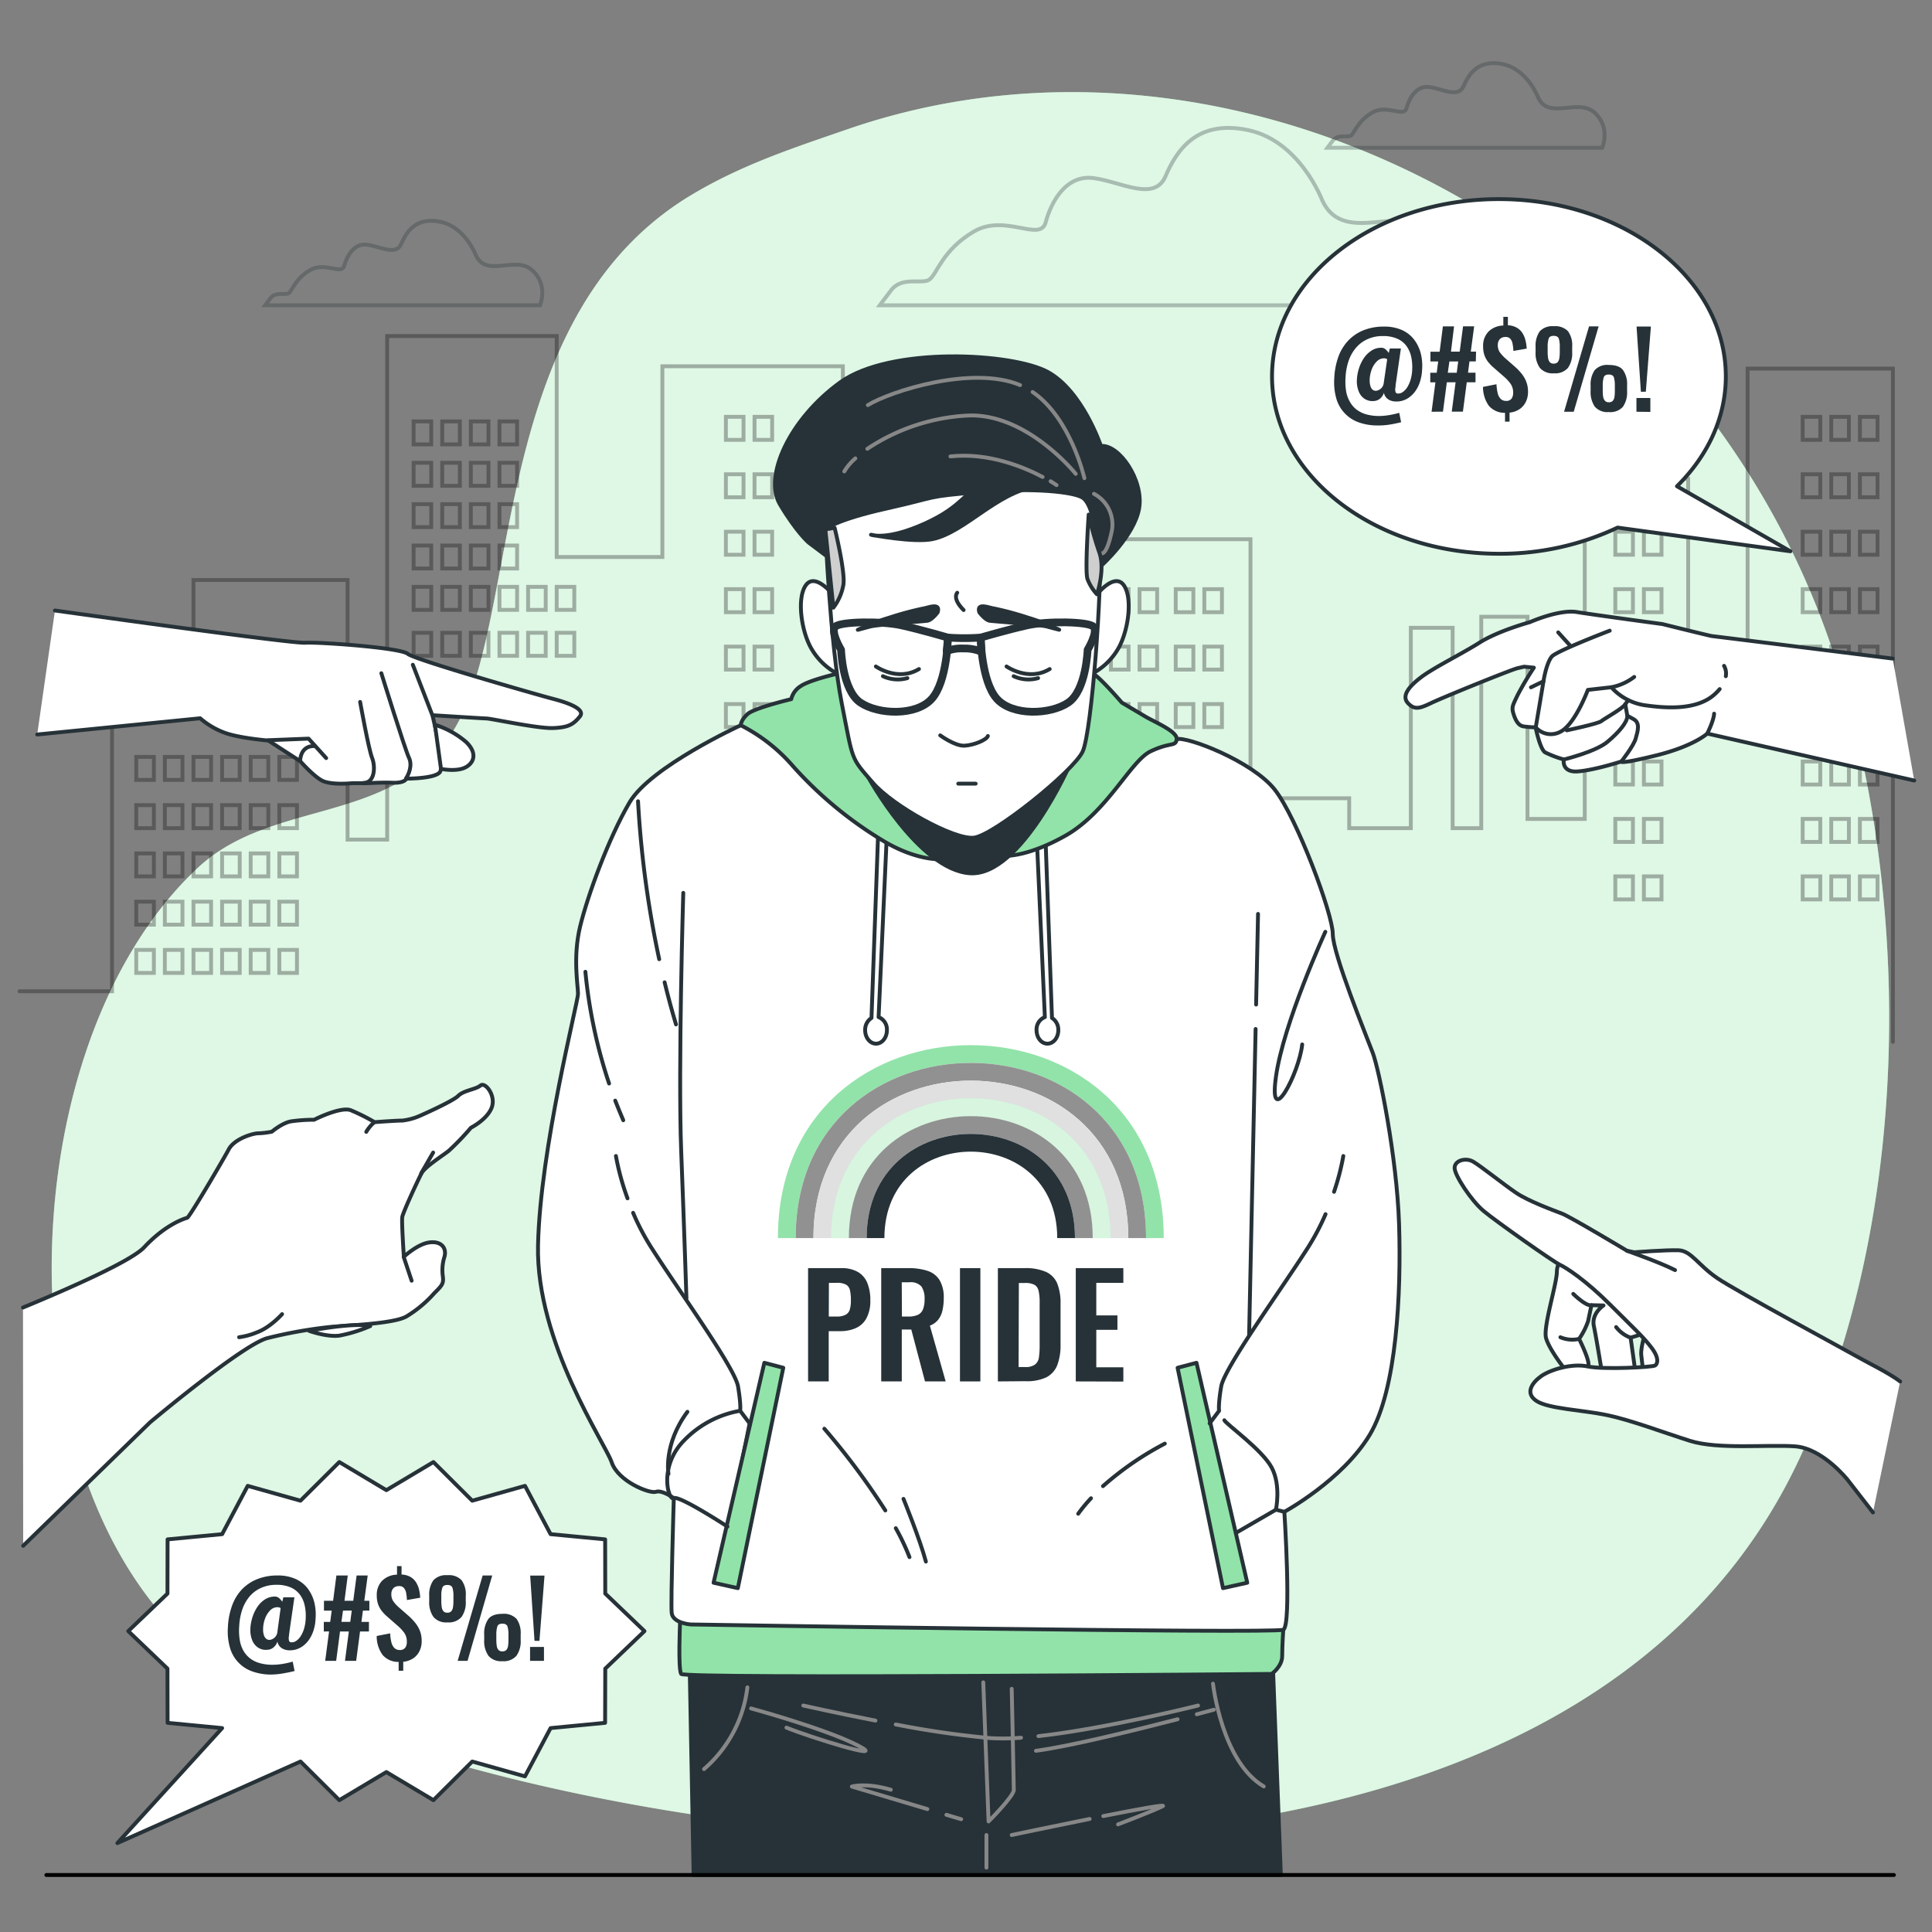 <svg xmlns="http://www.w3.org/2000/svg" viewBox="0 0 500 500"><rect x="0" y="0" width="500" height="500" fill="#808080" stroke="none"/><g id="background-simple"><path d="M465.74,377.39c27.81-59.69,29.68-139.22,10.48-203A212.44,212.44,0,0,0,380.43,52.7c-49.3-28.93-108.06-37.54-161-19.28-13.92,4.8-27.47,9.2-40.59,17.09-53.78,32.34-43.4,112-62.27,139.76-15.88,23.32-46.24,16.45-65.38,34.32C-.4,272.82-.53,394.73,59.06,432.83,122.28,473.26,396.86,525.24,465.74,377.39Z" style="fill:#92E3A9"></path><path d="M465.74,377.39c27.81-59.69,29.68-139.22,10.48-203A212.44,212.44,0,0,0,380.43,52.7c-49.3-28.93-108.06-37.54-161-19.28-13.92,4.8-27.47,9.2-40.59,17.09-53.78,32.34-43.4,112-62.27,139.76-15.88,23.32-46.24,16.45-65.38,34.32C-.4,272.82-.53,394.73,59.06,432.83,122.28,473.26,396.86,525.24,465.74,377.39Z" style="fill:#fff;opacity:0.7"></path></g><g id="Clouds"><path d="M342.18,51.82s-5.73-15.27-19.09-18.13-18.6,5.25-21.46,11.93-11.45,1.43-18.61.47-11,6.2-12.4,11.45-10.5-2.38-18.61,2.39-9.54,11-11.45,12.4-7.15-1-10,2.86L227.68,79H377s4.77-11-4.29-19.08S347.9,64.22,342.18,51.82Z" style="fill:none;stroke:#263238;stroke-linecap:round;stroke-miterlimit:10;opacity:0.3"></path><path d="M123.16,66.06s-2.73-7.27-9.09-8.64-8.86,2.5-10.22,5.68-5.46.69-8.86.23-5.23,3-5.91,5.46-5-1.14-8.86,1.13-4.55,5.23-5.46,5.91-3.4-.46-4.77,1.36L68.63,79h71.12s2.27-5.23-2.05-9.09S125.89,72,123.16,66.06Z" style="fill:none;stroke:#263238;stroke-linecap:round;stroke-miterlimit:10;opacity:0.3"></path><path d="M398.09,25.26S395.36,18,389,16.62s-8.86,2.5-10.23,5.68-5.45.68-8.86.23S364.69,25.48,364,28s-5-1.13-8.87,1.14-4.54,5.23-5.45,5.91-3.41-.46-4.77,1.36l-1.36,1.82h71.11s2.28-5.23-2-9.09S400.81,31.16,398.09,25.26Z" style="fill:none;stroke:#263238;stroke-linecap:round;stroke-miterlimit:10;opacity:0.3"></path></g><g id="City"><g style="opacity:0.3"><polyline points="5.06 256.54 28.99 256.54 28.99 183.99 50.07 183.99 50.07 150.1 89.95 150.1 89.95 217.29 100.2 217.29 100.2 86.97 144.07 86.97 144.07 144.15 171.42 144.15 171.42 94.79 218.13 94.79 218.13 206 281.94 206 281.94 139.55 323.62 139.55 323.62 206.59 349.17 206.59 349.17 214.32 365.12 214.32 365.12 162.47 375.94 162.47 375.94 214.32 383.35 214.32 383.35 159.61 395.31 159.61 395.31 211.94 410.13 211.94 410.13 123.93 436.9 123.93 436.9 181.61 452.28 181.61 452.28 95.39 489.88 95.39 489.88 269.63" style="fill:none;stroke:#000;stroke-linecap:round;stroke-miterlimit:10"></polyline><rect x="35.26" y="195.89" width="4.56" height="5.95" style="fill:none;stroke:#000;stroke-linecap:round;stroke-miterlimit:10"></rect><rect x="42.66" y="195.89" width="4.56" height="5.95" style="fill:none;stroke:#000;stroke-linecap:round;stroke-miterlimit:10"></rect><rect x="50.07" y="195.89" width="4.56" height="5.95" style="fill:none;stroke:#000;stroke-linecap:round;stroke-miterlimit:10"></rect><rect x="57.48" y="195.89" width="4.56" height="5.95" style="fill:none;stroke:#000;stroke-linecap:round;stroke-miterlimit:10"></rect><rect x="64.88" y="195.89" width="4.56" height="5.95" style="fill:none;stroke:#000;stroke-linecap:round;stroke-miterlimit:10"></rect><rect x="72.29" y="195.89" width="4.56" height="5.95" style="fill:none;stroke:#000;stroke-linecap:round;stroke-miterlimit:10"></rect><rect x="107.04" y="151.88" width="4.56" height="5.95" style="fill:none;stroke:#000;stroke-linecap:round;stroke-miterlimit:10"></rect><rect x="114.45" y="151.88" width="4.56" height="5.95" style="fill:none;stroke:#000;stroke-linecap:round;stroke-miterlimit:10"></rect><rect x="121.85" y="151.88" width="4.56" height="5.95" style="fill:none;stroke:#000;stroke-linecap:round;stroke-miterlimit:10"></rect><rect x="129.26" y="151.88" width="4.56" height="5.95" style="fill:none;stroke:#000;stroke-linecap:round;stroke-miterlimit:10"></rect><rect x="107.04" y="141.18" width="4.56" height="5.95" style="fill:none;stroke:#000;stroke-linecap:round;stroke-miterlimit:10"></rect><rect x="114.45" y="141.18" width="4.56" height="5.95" style="fill:none;stroke:#000;stroke-linecap:round;stroke-miterlimit:10"></rect><rect x="121.85" y="141.18" width="4.56" height="5.95" style="fill:none;stroke:#000;stroke-linecap:round;stroke-miterlimit:10"></rect><rect x="129.26" y="141.18" width="4.56" height="5.95" style="fill:none;stroke:#000;stroke-linecap:round;stroke-miterlimit:10"></rect><rect x="107.04" y="130.47" width="4.56" height="5.95" style="fill:none;stroke:#000;stroke-linecap:round;stroke-miterlimit:10"></rect><rect x="114.45" y="130.47" width="4.56" height="5.95" style="fill:none;stroke:#000;stroke-linecap:round;stroke-miterlimit:10"></rect><rect x="121.85" y="130.47" width="4.56" height="5.95" style="fill:none;stroke:#000;stroke-linecap:round;stroke-miterlimit:10"></rect><rect x="129.26" y="130.47" width="4.56" height="5.95" style="fill:none;stroke:#000;stroke-linecap:round;stroke-miterlimit:10"></rect><rect x="107.04" y="119.77" width="4.56" height="5.95" style="fill:none;stroke:#000;stroke-linecap:round;stroke-miterlimit:10"></rect><rect x="114.45" y="119.77" width="4.56" height="5.95" style="fill:none;stroke:#000;stroke-linecap:round;stroke-miterlimit:10"></rect><rect x="121.85" y="119.77" width="4.56" height="5.95" style="fill:none;stroke:#000;stroke-linecap:round;stroke-miterlimit:10"></rect><rect x="129.26" y="119.77" width="4.56" height="5.95" style="fill:none;stroke:#000;stroke-linecap:round;stroke-miterlimit:10"></rect><rect x="107.04" y="109.06" width="4.56" height="5.95" style="fill:none;stroke:#000;stroke-linecap:round;stroke-miterlimit:10"></rect><rect x="114.45" y="109.06" width="4.56" height="5.95" style="fill:none;stroke:#000;stroke-linecap:round;stroke-miterlimit:10"></rect><rect x="121.85" y="109.06" width="4.56" height="5.95" style="fill:none;stroke:#000;stroke-linecap:round;stroke-miterlimit:10"></rect><rect x="129.26" y="109.06" width="4.56" height="5.95" style="fill:none;stroke:#000;stroke-linecap:round;stroke-miterlimit:10"></rect><rect x="136.67" y="151.88" width="4.56" height="5.95" style="fill:none;stroke:#000;stroke-linecap:round;stroke-miterlimit:10"></rect><rect x="144.07" y="151.88" width="4.56" height="5.95" style="fill:none;stroke:#000;stroke-linecap:round;stroke-miterlimit:10"></rect><rect x="107.04" y="163.77" width="4.56" height="5.95" style="fill:none;stroke:#000;stroke-linecap:round;stroke-miterlimit:10"></rect><rect x="114.45" y="163.77" width="4.56" height="5.95" style="fill:none;stroke:#000;stroke-linecap:round;stroke-miterlimit:10"></rect><rect x="121.85" y="163.77" width="4.56" height="5.95" style="fill:none;stroke:#000;stroke-linecap:round;stroke-miterlimit:10"></rect><rect x="129.26" y="163.77" width="4.56" height="5.95" style="fill:none;stroke:#000;stroke-linecap:round;stroke-miterlimit:10"></rect><rect x="136.67" y="163.77" width="4.56" height="5.95" style="fill:none;stroke:#000;stroke-linecap:round;stroke-miterlimit:10"></rect><rect x="144.07" y="163.77" width="4.56" height="5.95" style="fill:none;stroke:#000;stroke-linecap:round;stroke-miterlimit:10"></rect><rect x="35.26" y="208.37" width="4.56" height="5.95" style="fill:none;stroke:#000;stroke-linecap:round;stroke-miterlimit:10"></rect><rect x="42.66" y="208.37" width="4.56" height="5.95" style="fill:none;stroke:#000;stroke-linecap:round;stroke-miterlimit:10"></rect><rect x="50.07" y="208.37" width="4.56" height="5.95" style="fill:none;stroke:#000;stroke-linecap:round;stroke-miterlimit:10"></rect><rect x="57.48" y="208.37" width="4.56" height="5.95" style="fill:none;stroke:#000;stroke-linecap:round;stroke-miterlimit:10"></rect><rect x="64.88" y="208.37" width="4.56" height="5.95" style="fill:none;stroke:#000;stroke-linecap:round;stroke-miterlimit:10"></rect><rect x="72.29" y="208.37" width="4.56" height="5.95" style="fill:none;stroke:#000;stroke-linecap:round;stroke-miterlimit:10"></rect><rect x="35.26" y="220.86" width="4.56" height="5.95" style="fill:none;stroke:#000;stroke-linecap:round;stroke-miterlimit:10"></rect><rect x="42.66" y="220.86" width="4.56" height="5.95" style="fill:none;stroke:#000;stroke-linecap:round;stroke-miterlimit:10"></rect><rect x="50.07" y="220.86" width="4.56" height="5.95" style="fill:none;stroke:#000;stroke-linecap:round;stroke-miterlimit:10"></rect><rect x="57.48" y="220.86" width="4.56" height="5.95" style="fill:none;stroke:#000;stroke-linecap:round;stroke-miterlimit:10"></rect><rect x="64.88" y="220.86" width="4.56" height="5.95" style="fill:none;stroke:#000;stroke-linecap:round;stroke-miterlimit:10"></rect><rect x="72.29" y="220.86" width="4.56" height="5.95" style="fill:none;stroke:#000;stroke-linecap:round;stroke-miterlimit:10"></rect><rect x="35.26" y="233.35" width="4.56" height="5.95" style="fill:none;stroke:#000;stroke-linecap:round;stroke-miterlimit:10"></rect><rect x="42.66" y="233.35" width="4.56" height="5.95" style="fill:none;stroke:#000;stroke-linecap:round;stroke-miterlimit:10"></rect><rect x="50.07" y="233.35" width="4.56" height="5.95" style="fill:none;stroke:#000;stroke-linecap:round;stroke-miterlimit:10"></rect><rect x="57.48" y="233.35" width="4.56" height="5.95" style="fill:none;stroke:#000;stroke-linecap:round;stroke-miterlimit:10"></rect><rect x="64.88" y="233.35" width="4.56" height="5.95" style="fill:none;stroke:#000;stroke-linecap:round;stroke-miterlimit:10"></rect><rect x="72.29" y="233.35" width="4.56" height="5.95" style="fill:none;stroke:#000;stroke-linecap:round;stroke-miterlimit:10"></rect><rect x="35.26" y="245.84" width="4.56" height="5.95" style="fill:none;stroke:#000;stroke-linecap:round;stroke-miterlimit:10"></rect><rect x="42.66" y="245.84" width="4.56" height="5.95" style="fill:none;stroke:#000;stroke-linecap:round;stroke-miterlimit:10"></rect><rect x="50.07" y="245.84" width="4.56" height="5.95" style="fill:none;stroke:#000;stroke-linecap:round;stroke-miterlimit:10"></rect><rect x="57.48" y="245.84" width="4.56" height="5.95" style="fill:none;stroke:#000;stroke-linecap:round;stroke-miterlimit:10"></rect><rect x="64.88" y="245.84" width="4.56" height="5.95" style="fill:none;stroke:#000;stroke-linecap:round;stroke-miterlimit:10"></rect><rect x="72.29" y="245.84" width="4.56" height="5.95" style="fill:none;stroke:#000;stroke-linecap:round;stroke-miterlimit:10"></rect><rect x="466.53" y="107.88" width="4.56" height="5.95" style="fill:none;stroke:#000;stroke-linecap:round;stroke-miterlimit:10"></rect><rect x="473.93" y="107.88" width="4.56" height="5.95" style="fill:none;stroke:#000;stroke-linecap:round;stroke-miterlimit:10"></rect><rect x="481.34" y="107.88" width="4.56" height="5.95" style="fill:none;stroke:#000;stroke-linecap:round;stroke-miterlimit:10"></rect><rect x="466.53" y="122.74" width="4.56" height="5.95" style="fill:none;stroke:#000;stroke-linecap:round;stroke-miterlimit:10"></rect><rect x="473.93" y="122.74" width="4.56" height="5.95" style="fill:none;stroke:#000;stroke-linecap:round;stroke-miterlimit:10"></rect><rect x="481.34" y="122.74" width="4.56" height="5.95" style="fill:none;stroke:#000;stroke-linecap:round;stroke-miterlimit:10"></rect><rect x="466.53" y="137.61" width="4.56" height="5.95" style="fill:none;stroke:#000;stroke-linecap:round;stroke-miterlimit:10"></rect><rect x="473.93" y="137.61" width="4.56" height="5.95" style="fill:none;stroke:#000;stroke-linecap:round;stroke-miterlimit:10"></rect><rect x="481.34" y="137.61" width="4.56" height="5.95" style="fill:none;stroke:#000;stroke-linecap:round;stroke-miterlimit:10"></rect><rect x="466.53" y="152.48" width="4.56" height="5.95" style="fill:none;stroke:#000;stroke-linecap:round;stroke-miterlimit:10"></rect><rect x="473.93" y="152.48" width="4.56" height="5.95" style="fill:none;stroke:#000;stroke-linecap:round;stroke-miterlimit:10"></rect><rect x="481.34" y="152.48" width="4.56" height="5.95" style="fill:none;stroke:#000;stroke-linecap:round;stroke-miterlimit:10"></rect><rect x="466.53" y="167.34" width="4.56" height="5.95" style="fill:none;stroke:#000;stroke-linecap:round;stroke-miterlimit:10"></rect><rect x="473.93" y="167.34" width="4.56" height="5.95" style="fill:none;stroke:#000;stroke-linecap:round;stroke-miterlimit:10"></rect><rect x="481.34" y="167.34" width="4.56" height="5.95" style="fill:none;stroke:#000;stroke-linecap:round;stroke-miterlimit:10"></rect><rect x="466.53" y="182.21" width="4.56" height="5.95" style="fill:none;stroke:#000;stroke-linecap:round;stroke-miterlimit:10"></rect><rect x="473.93" y="182.21" width="4.56" height="5.95" style="fill:none;stroke:#000;stroke-linecap:round;stroke-miterlimit:10"></rect><rect x="481.34" y="182.21" width="4.56" height="5.95" style="fill:none;stroke:#000;stroke-linecap:round;stroke-miterlimit:10"></rect><rect x="466.53" y="197.08" width="4.56" height="5.95" style="fill:none;stroke:#000;stroke-linecap:round;stroke-miterlimit:10"></rect><rect x="473.93" y="197.08" width="4.56" height="5.95" style="fill:none;stroke:#000;stroke-linecap:round;stroke-miterlimit:10"></rect><rect x="481.34" y="197.08" width="4.56" height="5.95" style="fill:none;stroke:#000;stroke-linecap:round;stroke-miterlimit:10"></rect><rect x="466.53" y="211.94" width="4.56" height="5.95" style="fill:none;stroke:#000;stroke-linecap:round;stroke-miterlimit:10"></rect><rect x="473.93" y="211.94" width="4.56" height="5.95" style="fill:none;stroke:#000;stroke-linecap:round;stroke-miterlimit:10"></rect><rect x="481.34" y="211.94" width="4.56" height="5.95" style="fill:none;stroke:#000;stroke-linecap:round;stroke-miterlimit:10"></rect><rect x="466.53" y="226.81" width="4.56" height="5.95" style="fill:none;stroke:#000;stroke-linecap:round;stroke-miterlimit:10"></rect><rect x="473.93" y="226.81" width="4.56" height="5.95" style="fill:none;stroke:#000;stroke-linecap:round;stroke-miterlimit:10"></rect><rect x="418.04" y="137.61" width="4.56" height="5.95" style="fill:none;stroke:#000;stroke-linecap:round;stroke-miterlimit:10"></rect><rect x="425.44" y="137.61" width="4.56" height="5.95" style="fill:none;stroke:#000;stroke-linecap:round;stroke-miterlimit:10"></rect><rect x="418.04" y="152.48" width="4.56" height="5.95" style="fill:none;stroke:#000;stroke-linecap:round;stroke-miterlimit:10"></rect><rect x="425.44" y="152.48" width="4.56" height="5.95" style="fill:none;stroke:#000;stroke-linecap:round;stroke-miterlimit:10"></rect><rect x="418.04" y="167.34" width="4.56" height="5.95" style="fill:none;stroke:#000;stroke-linecap:round;stroke-miterlimit:10"></rect><rect x="425.44" y="167.34" width="4.56" height="5.95" style="fill:none;stroke:#000;stroke-linecap:round;stroke-miterlimit:10"></rect><rect x="418.04" y="182.21" width="4.56" height="5.95" style="fill:none;stroke:#000;stroke-linecap:round;stroke-miterlimit:10"></rect><rect x="425.44" y="182.21" width="4.56" height="5.95" style="fill:none;stroke:#000;stroke-linecap:round;stroke-miterlimit:10"></rect><rect x="418.04" y="197.08" width="4.56" height="5.95" style="fill:none;stroke:#000;stroke-linecap:round;stroke-miterlimit:10"></rect><rect x="425.44" y="197.08" width="4.56" height="5.95" style="fill:none;stroke:#000;stroke-linecap:round;stroke-miterlimit:10"></rect><rect x="418.04" y="211.94" width="4.56" height="5.95" style="fill:none;stroke:#000;stroke-linecap:round;stroke-miterlimit:10"></rect><rect x="425.44" y="211.94" width="4.56" height="5.95" style="fill:none;stroke:#000;stroke-linecap:round;stroke-miterlimit:10"></rect><rect x="418.04" y="226.81" width="4.56" height="5.95" style="fill:none;stroke:#000;stroke-linecap:round;stroke-miterlimit:10"></rect><rect x="425.44" y="226.81" width="4.56" height="5.95" style="fill:none;stroke:#000;stroke-linecap:round;stroke-miterlimit:10"></rect><rect x="287.51" y="152.48" width="4.56" height="5.95" style="fill:none;stroke:#000;stroke-linecap:round;stroke-miterlimit:10"></rect><rect x="294.91" y="152.48" width="4.56" height="5.95" style="fill:none;stroke:#000;stroke-linecap:round;stroke-miterlimit:10"></rect><rect x="287.51" y="167.34" width="4.56" height="5.95" style="fill:none;stroke:#000;stroke-linecap:round;stroke-miterlimit:10"></rect><rect x="294.91" y="167.34" width="4.56" height="5.95" style="fill:none;stroke:#000;stroke-linecap:round;stroke-miterlimit:10"></rect><rect x="287.51" y="182.21" width="4.56" height="5.95" style="fill:none;stroke:#000;stroke-linecap:round;stroke-miterlimit:10"></rect><rect x="294.91" y="182.21" width="4.56" height="5.95" style="fill:none;stroke:#000;stroke-linecap:round;stroke-miterlimit:10"></rect><rect x="287.51" y="197.08" width="4.56" height="5.95" style="fill:none;stroke:#000;stroke-linecap:round;stroke-miterlimit:10"></rect><rect x="294.91" y="197.08" width="4.56" height="5.95" style="fill:none;stroke:#000;stroke-linecap:round;stroke-miterlimit:10"></rect><rect x="287.51" y="211.94" width="4.56" height="5.95" style="fill:none;stroke:#000;stroke-linecap:round;stroke-miterlimit:10"></rect><rect x="294.91" y="211.94" width="4.56" height="5.95" style="fill:none;stroke:#000;stroke-linecap:round;stroke-miterlimit:10"></rect><rect x="287.51" y="226.81" width="4.56" height="5.95" style="fill:none;stroke:#000;stroke-linecap:round;stroke-miterlimit:10"></rect><rect x="294.91" y="226.81" width="4.56" height="5.95" style="fill:none;stroke:#000;stroke-linecap:round;stroke-miterlimit:10"></rect><rect x="304.28" y="152.48" width="4.56" height="5.95" style="fill:none;stroke:#000;stroke-linecap:round;stroke-miterlimit:10"></rect><rect x="311.68" y="152.48" width="4.56" height="5.95" style="fill:none;stroke:#000;stroke-linecap:round;stroke-miterlimit:10"></rect><rect x="304.28" y="167.34" width="4.56" height="5.95" style="fill:none;stroke:#000;stroke-linecap:round;stroke-miterlimit:10"></rect><rect x="311.68" y="167.34" width="4.56" height="5.95" style="fill:none;stroke:#000;stroke-linecap:round;stroke-miterlimit:10"></rect><rect x="304.28" y="182.21" width="4.56" height="5.95" style="fill:none;stroke:#000;stroke-linecap:round;stroke-miterlimit:10"></rect><rect x="311.68" y="182.21" width="4.56" height="5.95" style="fill:none;stroke:#000;stroke-linecap:round;stroke-miterlimit:10"></rect><rect x="304.28" y="197.08" width="4.56" height="5.95" style="fill:none;stroke:#000;stroke-linecap:round;stroke-miterlimit:10"></rect><rect x="311.68" y="197.08" width="4.56" height="5.95" style="fill:none;stroke:#000;stroke-linecap:round;stroke-miterlimit:10"></rect><rect x="304.28" y="211.94" width="4.56" height="5.95" style="fill:none;stroke:#000;stroke-linecap:round;stroke-miterlimit:10"></rect><rect x="311.68" y="211.94" width="4.56" height="5.95" style="fill:none;stroke:#000;stroke-linecap:round;stroke-miterlimit:10"></rect><rect x="304.28" y="226.81" width="4.56" height="5.95" style="fill:none;stroke:#000;stroke-linecap:round;stroke-miterlimit:10"></rect><rect x="311.68" y="226.81" width="4.56" height="5.95" style="fill:none;stroke:#000;stroke-linecap:round;stroke-miterlimit:10"></rect><rect x="187.86" y="107.88" width="4.56" height="5.95" style="fill:none;stroke:#000;stroke-linecap:round;stroke-miterlimit:10"></rect><rect x="195.27" y="107.88" width="4.56" height="5.95" style="fill:none;stroke:#000;stroke-linecap:round;stroke-miterlimit:10"></rect><rect x="187.86" y="122.74" width="4.56" height="5.95" style="fill:none;stroke:#000;stroke-linecap:round;stroke-miterlimit:10"></rect><rect x="195.27" y="122.74" width="4.56" height="5.95" style="fill:none;stroke:#000;stroke-linecap:round;stroke-miterlimit:10"></rect><rect x="187.86" y="137.61" width="4.56" height="5.95" style="fill:none;stroke:#000;stroke-linecap:round;stroke-miterlimit:10"></rect><rect x="195.27" y="137.61" width="4.56" height="5.95" style="fill:none;stroke:#000;stroke-linecap:round;stroke-miterlimit:10"></rect><rect x="187.86" y="152.48" width="4.56" height="5.95" style="fill:none;stroke:#000;stroke-linecap:round;stroke-miterlimit:10"></rect><rect x="195.27" y="152.48" width="4.56" height="5.95" style="fill:none;stroke:#000;stroke-linecap:round;stroke-miterlimit:10"></rect><rect x="187.86" y="167.34" width="4.56" height="5.95" style="fill:none;stroke:#000;stroke-linecap:round;stroke-miterlimit:10"></rect><rect x="195.27" y="167.34" width="4.56" height="5.95" style="fill:none;stroke:#000;stroke-linecap:round;stroke-miterlimit:10"></rect><rect x="187.86" y="182.21" width="4.56" height="5.95" style="fill:none;stroke:#000;stroke-linecap:round;stroke-miterlimit:10"></rect><rect x="195.27" y="182.21" width="4.56" height="5.95" style="fill:none;stroke:#000;stroke-linecap:round;stroke-miterlimit:10"></rect><rect x="187.86" y="197.08" width="4.56" height="5.95" style="fill:none;stroke:#000;stroke-linecap:round;stroke-miterlimit:10"></rect><rect x="195.27" y="197.08" width="4.56" height="5.95" style="fill:none;stroke:#000;stroke-linecap:round;stroke-miterlimit:10"></rect><rect x="187.86" y="211.94" width="4.56" height="5.95" style="fill:none;stroke:#000;stroke-linecap:round;stroke-miterlimit:10"></rect><rect x="195.27" y="211.94" width="4.56" height="5.95" style="fill:none;stroke:#000;stroke-linecap:round;stroke-miterlimit:10"></rect><rect x="187.86" y="226.81" width="4.56" height="5.95" style="fill:none;stroke:#000;stroke-linecap:round;stroke-miterlimit:10"></rect><rect x="195.27" y="226.81" width="4.56" height="5.95" style="fill:none;stroke:#000;stroke-linecap:round;stroke-miterlimit:10"></rect><rect x="481.34" y="226.81" width="4.56" height="5.95" style="fill:none;stroke:#000;stroke-linecap:round;stroke-miterlimit:10"></rect></g></g><g id="speech-bubble-2"><path d="M463.35,142.67,434,125.84c7.91-7.82,12.64-17.69,12.64-28.42,0-25.35-26.3-45.89-58.73-45.89S329.2,72.07,329.2,97.42s26.29,45.89,58.73,45.89a71.1,71.1,0,0,0,30.7-6.77Z" style="fill:#fff;stroke:#263238;stroke-linecap:round;stroke-linejoin:round"></path><path d="M356.58,110.11a14.43,14.43,0,0,1-4.9-.79,9.22,9.22,0,0,1-5.84-6.18,15.2,15.2,0,0,1-.53-5.25,18.63,18.63,0,0,1,1.12-5.73A12.11,12.11,0,0,1,349.06,88a11.23,11.23,0,0,1,4-2.6,14.07,14.07,0,0,1,5.1-.88,11.15,11.15,0,0,1,4.61.87,8.15,8.15,0,0,1,3.15,2.43,9.88,9.88,0,0,1,1.75,3.56,13.13,13.13,0,0,1,.37,4.29,11.78,11.78,0,0,1-.51,3,8.53,8.53,0,0,1-1.31,2.65,6.78,6.78,0,0,1-2.08,1.88,5.52,5.52,0,0,1-2.84.71,4.08,4.08,0,0,1-1.4-.24,2.82,2.82,0,0,1-1.14-.77,2.48,2.48,0,0,1-.6-1.25,3.24,3.24,0,0,1-.9,1.42,2.67,2.67,0,0,1-1.69.71,3.73,3.73,0,0,1-2.45-.59,4,4,0,0,1-1.5-1.94,6.93,6.93,0,0,1-.47-2.74,11.39,11.39,0,0,1,.45-2.85,10.6,10.6,0,0,1,1.23-2.77,7,7,0,0,1,2-2.08,4.58,4.58,0,0,1,2.67-.81,1.45,1.45,0,0,1,.86.25,2.84,2.84,0,0,1,.63.56c.17.2.31.38.42.53l.27-1.15h2.87l-1.37,9.47q0,.4-.09.9a2.17,2.17,0,0,0,.07.86.56.56,0,0,0,.49.42,2,2,0,0,0,1.35-.36,4.28,4.28,0,0,0,1.2-1.26,8.13,8.13,0,0,0,.87-2,9.88,9.88,0,0,0,.4-2.44,12.7,12.7,0,0,0-.26-3.49,7.45,7.45,0,0,0-1.27-2.81,5.8,5.8,0,0,0-2.4-1.85,9,9,0,0,0-3.63-.66,9.34,9.34,0,0,0-4,.81,8.22,8.22,0,0,0-3,2.25A10.34,10.34,0,0,0,349,93.44a15.71,15.71,0,0,0-.78,4.37,15.47,15.47,0,0,0,.16,3.47,8.13,8.13,0,0,0,1,2.75,6.46,6.46,0,0,0,1.74,2,7.54,7.54,0,0,0,2.53,1.22,12.21,12.21,0,0,0,3.28.41,16,16,0,0,0,1.61-.1c.58-.06,1.19-.16,1.82-.29s1.21-.27,1.76-.43l.49,2.43c-1,.25-2,.46-3,.62A18.37,18.37,0,0,1,356.58,110.11Zm-.27-9a2.54,2.54,0,0,0,.95-.45,2.25,2.25,0,0,0,.82-1.33L359,93a.51.51,0,0,0-.34-.2,1.6,1.6,0,0,0-.45-.07,2.64,2.64,0,0,0-1.92.83,5.87,5.87,0,0,0-1.33,2.16,8.19,8.19,0,0,0-.49,2.82,4.91,4.91,0,0,0,.19,1.36,2,2,0,0,0,.62,1A1.35,1.35,0,0,0,356.31,101.11Z" style="fill:#263238"></path><path d="M370.49,106.56l1-7.61h-1.34l0-2.48h1.67l.38-2.92h-2l0-2.53h2.38l.84-6.55h2.89L375.51,91h2.26l.87-6.55h2.87L380.64,91H382l-.06,2.53h-1.64l-.38,2.92h1.94l0,2.48h-2.26l-1,7.61h-2.89l1-7.61h-2.27l-1,7.61Zm4.2-10.09H377l.38-2.92H375.1Z" style="fill:#263238"></path><path d="M389.5,109.13v-2.29a5.38,5.38,0,0,1-4.19-1.83,8.3,8.3,0,0,1-1.51-4.88l3.49-.69a12,12,0,0,0,.3,2.27,3.09,3.09,0,0,0,.78,1.51,1.86,1.86,0,0,0,1.4.53,1.61,1.61,0,0,0,1.41-.58,2.5,2.5,0,0,0,.42-1.49,3.93,3.93,0,0,0-.67-2.37,10.88,10.88,0,0,0-1.73-1.86L386.39,95a11.16,11.16,0,0,1-1.34-1.43,6.14,6.14,0,0,1-.9-1.7,6.83,6.83,0,0,1-.32-2.19,5.21,5.21,0,0,1,1.42-3.89,5.62,5.62,0,0,1,3.81-1.54V82h1.18v2.18a5,5,0,0,1,2.29.62A4.15,4.15,0,0,1,394,86.2a6.13,6.13,0,0,1,.79,1.87,11.61,11.61,0,0,1,.32,2.15l-3.44.6a13.58,13.58,0,0,0-.22-1.86,2.54,2.54,0,0,0-.61-1.31,1.61,1.61,0,0,0-1.33-.43,1.81,1.81,0,0,0-1.4.6,2.2,2.2,0,0,0-.48,1.45,3.19,3.19,0,0,0,.52,1.9,10.3,10.3,0,0,0,1.28,1.43L392.17,95a14.74,14.74,0,0,1,1.63,1.72,7.79,7.79,0,0,1,1.2,2.08,7.07,7.07,0,0,1,.45,2.61,5.79,5.79,0,0,1-.59,2.64,4.88,4.88,0,0,1-1.65,1.87,5.64,5.64,0,0,1-2.54.87v2.32Z" style="fill:#263238"></path><path d="M402.13,96.61a4.32,4.32,0,0,1-3.63-1.42,6.55,6.55,0,0,1-1.09-4.07V89.76a6.48,6.48,0,0,1,1.06-4,4.43,4.43,0,0,1,3.66-1.33,4.55,4.55,0,0,1,3.67,1.29,6.18,6.18,0,0,1,1.08,4v1.5a6.44,6.44,0,0,1-1.1,4A4.37,4.37,0,0,1,402.13,96.61Zm0-2.51a1.32,1.32,0,0,0,1-.38,2.23,2.23,0,0,0,.43-1.08,10.64,10.64,0,0,0,.11-1.57V89.79a7.3,7.3,0,0,0-.24-2.12c-.17-.5-.61-.75-1.34-.75s-1.15.25-1.31.75a7.24,7.24,0,0,0-.25,2.12V91.1a10.16,10.16,0,0,0,.11,1.55,2.19,2.19,0,0,0,.44,1.07A1.27,1.27,0,0,0,402.13,94.1Zm2.65,12.46,6.46-22.09h2.48l-6.44,22.09Zm11.56.08a4.25,4.25,0,0,1-3.61-1.41,6.68,6.68,0,0,1-1.08-4.1V99.8a6.53,6.53,0,0,1,1.05-4,4.35,4.35,0,0,1,3.64-1.35c1.75,0,3,.43,3.68,1.31a6.28,6.28,0,0,1,1.07,4v1.47a6.51,6.51,0,0,1-1.09,4.06A4.38,4.38,0,0,1,416.34,106.64Zm0-2.53a1.36,1.36,0,0,0,1.05-.38,2,2,0,0,0,.44-1.07,11.88,11.88,0,0,0,.09-1.55V99.8a7.3,7.3,0,0,0-.24-2.12c-.17-.5-.61-.75-1.34-.75s-1.15.26-1.31.77a7.29,7.29,0,0,0-.24,2.1v1.31a10.36,10.36,0,0,0,.1,1.57,2.2,2.2,0,0,0,.44,1A1.28,1.28,0,0,0,416.34,104.11Z" style="fill:#263238"></path><path d="M423.51,106.56V103h3.6v3.6Zm1.15-5.18L423.54,84.5h3.71l-1.31,16.88Z" style="fill:#263238"></path></g><g id="speech-bubble-1"><polygon points="166.79 422.13 156.64 431.84 156.6 445.87 142.49 447.23 135.87 459.72 122.22 455.88 112.17 465.88 99.99 458.61 87.81 465.88 77.77 455.88 30.38 476.99 57.49 447.23 43.37 445.87 43.34 431.84 33.19 422.13 43.34 412.42 43.37 398.39 57.49 397.04 64.11 384.54 77.76 388.38 87.81 378.38 99.99 385.65 112.17 378.38 122.21 388.38 135.87 384.54 142.49 397.04 156.61 398.39 156.64 412.42 166.79 422.13" style="fill:#fff;stroke:#263238;stroke-linecap:round;stroke-linejoin:round"></polygon><path d="M70.24,433.37a14.13,14.13,0,0,1-4.89-.79,9.11,9.11,0,0,1-5.84-6.18,15.15,15.15,0,0,1-.53-5.25,18.63,18.63,0,0,1,1.12-5.72,11.87,11.87,0,0,1,2.63-4.22,11.2,11.2,0,0,1,4-2.59,14.07,14.07,0,0,1,5.1-.89,11.18,11.18,0,0,1,4.61.88A8.22,8.22,0,0,1,79.56,411a10,10,0,0,1,1.75,3.56,13.17,13.17,0,0,1,.36,4.3,11.35,11.35,0,0,1-.5,3,9,9,0,0,1-1.31,2.65,6.7,6.7,0,0,1-2.09,1.88,5.58,5.58,0,0,1-2.83.71,4,4,0,0,1-1.41-.25,2.83,2.83,0,0,1-1.13-.76,2.56,2.56,0,0,1-.6-1.26,3.24,3.24,0,0,1-.9,1.42,2.64,2.64,0,0,1-1.69.71,3.7,3.7,0,0,1-2.46-.59,4.11,4.11,0,0,1-1.5-1.93,7.14,7.14,0,0,1-.46-2.74,11.39,11.39,0,0,1,.45-2.85,10.45,10.45,0,0,1,1.23-2.77,6.92,6.92,0,0,1,2-2.09,4.7,4.7,0,0,1,2.68-.8,1.57,1.57,0,0,1,.86.24,3.05,3.05,0,0,1,.62.56c.18.21.32.39.43.53l.27-1.14h2.86l-1.36,9.46c0,.28-.07.58-.1.9a2.56,2.56,0,0,0,.07.86.55.55,0,0,0,.49.42,2,2,0,0,0,1.35-.35,4,4,0,0,0,1.2-1.27,7.7,7.7,0,0,0,.88-2,10,10,0,0,0,.39-2.44,12.3,12.3,0,0,0-.26-3.49,7.36,7.36,0,0,0-1.26-2.81,6,6,0,0,0-2.41-1.86,9,9,0,0,0-3.62-.65,9.42,9.42,0,0,0-4,.8,8.41,8.41,0,0,0-3,2.25,10.59,10.59,0,0,0-1.89,3.44,16.08,16.08,0,0,0-.77,4.36,15,15,0,0,0,.16,3.48,8.21,8.21,0,0,0,.95,2.74,6.79,6.79,0,0,0,1.75,2,7.38,7.38,0,0,0,2.52,1.21,12,12,0,0,0,3.29.41,15.77,15.77,0,0,0,1.61-.09c.58-.07,1.19-.16,1.81-.29a18.09,18.09,0,0,0,1.76-.44l.49,2.43c-1,.26-2,.46-3,.63A19.41,19.41,0,0,1,70.24,433.37Zm-.27-9a2.3,2.3,0,0,0,1.78-1.77l.87-6.38a.59.59,0,0,0-.34-.21,2.26,2.26,0,0,0-.45-.07,2.65,2.65,0,0,0-1.93.84,5.94,5.94,0,0,0-1.32,2.15,8,8,0,0,0-.49,2.82,4.58,4.58,0,0,0,.19,1.37,2,2,0,0,0,.62,1A1.3,1.3,0,0,0,70,424.37Z" style="fill:#263238"></path><path d="M84.16,429.83l1-7.61H83.8l0-2.48h1.66l.38-2.92h-2l0-2.54h2.37l.85-6.55H90l-.85,6.55h2.27l.87-6.55h2.87l-.88,6.55h1.31l0,2.54H93.92l-.38,2.92h1.94l0,2.48H93.18l-1,7.61h-2.9l1-7.61H88l-1,7.61Zm4.2-10.09h2.29l.38-2.92H88.77Z" style="fill:#263238"></path><path d="M103.17,432.39V430.1A5.3,5.3,0,0,1,99,428.27a8.18,8.18,0,0,1-1.51-4.88l3.49-.68a10.49,10.49,0,0,0,.3,2.26,3.13,3.13,0,0,0,.78,1.52,1.9,1.9,0,0,0,1.4.53,1.64,1.64,0,0,0,1.41-.59,2.47,2.47,0,0,0,.42-1.48,4,4,0,0,0-.67-2.38,11.27,11.27,0,0,0-1.73-1.85l-2.81-2.46a9.94,9.94,0,0,1-1.34-1.43,6.08,6.08,0,0,1-.9-1.69,6.66,6.66,0,0,1-.33-2.2,5.23,5.23,0,0,1,1.42-3.88,5.66,5.66,0,0,1,3.82-1.54v-2.21h1.17v2.18a5,5,0,0,1,2.29.61,4.21,4.21,0,0,1,1.44,1.37,6.48,6.48,0,0,1,.79,1.86,11.71,11.71,0,0,1,.31,2.16l-3.44.6a12.54,12.54,0,0,0-.21-1.87,2.63,2.63,0,0,0-.62-1.31,1.57,1.57,0,0,0-1.32-.42,1.82,1.82,0,0,0-1.41.6,2.21,2.21,0,0,0-.47,1.44,3.14,3.14,0,0,0,.52,1.9,9.22,9.22,0,0,0,1.28,1.43l2.78,2.43a15.54,15.54,0,0,1,1.62,1.72,7.89,7.89,0,0,1,1.2,2.07,7.16,7.16,0,0,1,.45,2.62,5.75,5.75,0,0,1-.58,2.63,4.74,4.74,0,0,1-1.65,1.87,5.69,5.69,0,0,1-2.54.87v2.32Z" style="fill:#263238"></path><path d="M115.8,419.87a4.28,4.28,0,0,1-3.63-1.42,6.52,6.52,0,0,1-1.09-4.06V413a6.41,6.41,0,0,1,1.06-4,4.43,4.43,0,0,1,3.66-1.34,4.5,4.5,0,0,1,3.66,1.3,6.13,6.13,0,0,1,1.08,4v1.5a6.42,6.42,0,0,1-1.09,4A4.36,4.36,0,0,1,115.8,419.87Zm0-2.51a1.27,1.27,0,0,0,1-.38,2.07,2.07,0,0,0,.44-1.08,10.44,10.44,0,0,0,.11-1.57v-1.28a6.85,6.85,0,0,0-.25-2.11c-.16-.5-.61-.75-1.33-.75s-1.15.25-1.31.75a6.85,6.85,0,0,0-.25,2.11v1.31a10.4,10.4,0,0,0,.11,1.56,2.07,2.07,0,0,0,.44,1.06A1.24,1.24,0,0,0,115.8,417.36Zm2.64,12.47,6.47-22.1h2.48L121,429.83Zm11.57.08a4.26,4.26,0,0,1-3.62-1.42,6.64,6.64,0,0,1-1.08-4.09v-1.34a6.53,6.53,0,0,1,1.06-4.05c.69-.9,1.91-1.35,3.64-1.35a4.52,4.52,0,0,1,3.68,1.31,6.28,6.28,0,0,1,1.06,4v1.47a6.47,6.47,0,0,1-1.09,4.07A4.36,4.36,0,0,1,130,429.91Zm0-2.54a1.33,1.33,0,0,0,1.05-.38,2,2,0,0,0,.43-1.06,10.49,10.49,0,0,0,.1-1.56v-1.31a6.85,6.85,0,0,0-.25-2.11c-.16-.5-.61-.75-1.33-.75s-1.15.25-1.31.76a6.9,6.9,0,0,0-.25,2.1v1.31a10.15,10.15,0,0,0,.11,1.57A2,2,0,0,0,129,427,1.24,1.24,0,0,0,130,427.37Z" style="fill:#263238"></path><path d="M137.18,429.83v-3.6h3.6v3.6Zm1.15-5.18-1.12-16.89h3.71l-1.31,16.89Z" style="fill:#263238"></path></g><g id="hand-4"><path d="M405,325.79s-2,.17-2.09,3.47-3.56,14.12-2.8,17,4.76,8,5.25,8.54,4.43-.64,5.52-1.19-2.21-7.11-2.21-7.11a18.58,18.58,0,0,0,2.33-4.6c.35-1.68.87-4.12.87-4.12l3.11.07s-3.17,2.07-2.49,5.35,1.95,11.16,1.95,11.16l8.74.28L422,346.19l3.76-1.16s-1.2,3.85-1,5.65.62,5.41.62,5.41,5.1-2.84,5.56-4.11-3.09-10.42-4.87-12.17S405,325.79,405,325.79Z" style="fill:#fff;stroke:#263238;stroke-linecap:round;stroke-linejoin:round"></path><path d="M407.16,334.86s3.24,3.22,4.67,2.93" style="fill:none;stroke:#263238;stroke-linecap:round;stroke-linejoin:round"></path><path d="M403.83,346.08a7.84,7.84,0,0,0,4.8.43" style="fill:none;stroke:#263238;stroke-linecap:round;stroke-linejoin:round"></path><path d="M418.26,343.45a8.24,8.24,0,0,0,3.73,2.74" style="fill:none;stroke:#263238;stroke-linecap:round;stroke-linejoin:round"></path><path d="M491.76,357.54c-2.68-2.13-9.07-5.23-11.16-6.46s-31.24-16.93-36.2-20.32-6.73-7.08-10-7.19-11.45.52-11.45.52l-1.87-.39s-14.59-8.74-16.76-9.59-8.71-3.2-12-5.44-8.94-6.77-11-8-5-.28-4.86,1.71,4.31,8.34,7.47,11,18.15,13.2,19.75,13.93,6.61,3.93,13.07,10.38,8.44,8.22,10.59,11,1.65,4.26,1,4.7-13.34,1.11-17.46.24-9.76.88-12.07,2.55-4.24,4.38-1.15,6.4,12,2.34,18.2,3.64,14.15,4.34,21.48,6.66,20.15.92,27.27,1.44S478.18,383,478.18,383l6.54,8.42" style="fill:#fff;stroke:#263238;stroke-linecap:round;stroke-linejoin:round"></path><path d="M421.05,323.7s8.56,3,12.45,5" style="fill:none;stroke:#263238;stroke-linecap:round;stroke-linejoin:round"></path></g><g id="hand-3"><path d="M495.4,202l-53.56-12.15s-3.51,3.26-13.27,5.66-9,1.57-9,1.57-6.86,2.22-11.2,2.56-3.66-3.09-3.66-3.09a27.53,27.53,0,0,1-4.84-1.84c-1.34-.84-2.46-6.47-2.46-6.47a25.44,25.44,0,0,1-3.17-.26c-1.2-.21-1.95-1.35-2.53-3.18s-.19-2.25,1-4.82a81.8,81.8,0,0,1,4.25-7.19l-2.52-.25-1.71.39c-1.71.4-19.23,7.52-22.32,9s-4.33,1.81-6,.07-.11-4.06,3.23-6.63,10.42-6,15.28-9.07,13-5.28,13-5.28,7.57-3.37,12.17-2.62,22.15,3.11,22.15,3.11,12.33,3.07,12.83,3.11,46.77,5.82,46.77,5.82" style="fill:#fff;stroke:#263238;stroke-linecap:round;stroke-linejoin:round"></path><path d="M446.64,175a4,4,0,0,0-.46-2.68" style="fill:none;stroke:#263238;stroke-linecap:round;stroke-linejoin:round"></path><path d="M416.59,163.22s-13.85,5.3-15,6.71-1.87,4.69-2.14,6.39-2,11.92-2,11.92a5.21,5.21,0,0,0,6.32,1.17c3.83-1.86,7.17-10.87,7.17-10.87l6.07-.68a14.52,14.52,0,0,0,8.42,4.62c5.25.76,13.44,1.5,18.21-2.7a12.59,12.59,0,0,0,1.41-1.44" style="fill:none;stroke:#263238;stroke-linecap:round;stroke-linejoin:round"></path><path d="M417,177.86a14.17,14.17,0,0,0,5.93-2.67" style="fill:none;stroke:#263238;stroke-linecap:round;stroke-linejoin:round"></path><path d="M404.74,196.55s8.21-2,11.24-4.54,5.21-5.12,5.17-6.75l-.53-3c-.71,1.15-5.37,3.69-6.2,4.37s-8.95,2.38-8.95,2.38" style="fill:none;stroke:#263238;stroke-linecap:round;stroke-linejoin:round"></path><path d="M419.6,197.08s3.17-4,3.71-5.93,1.21-4-.48-5l-1.68-.92" style="fill:none;stroke:#263238;stroke-linecap:round;stroke-linejoin:round"></path><line x1="406.33" y1="167.05" x2="403.26" y2="163.66" style="fill:none;stroke:#263238;stroke-linecap:round;stroke-linejoin:round"></line><line x1="399.45" y1="176.32" x2="396.21" y2="177.88" style="fill:none;stroke:#263238;stroke-linecap:round;stroke-linejoin:round"></line><path d="M441.84,189.85s1.69-3.34,1.77-5.15" style="fill:none;stroke:#263238;stroke-linecap:round;stroke-linejoin:round"></path><line x1="420.62" y1="182.27" x2="421.37" y2="181.22" style="fill:none;stroke:#263238;stroke-linecap:round;stroke-linejoin:round"></line></g><g id="hand-2"><path d="M14.22,158s61,8.56,64.69,8.34,24.69,1.28,26.59,2.86,34.27,10.79,37.29,11.57,9,2.54,7.28,4.65-3,2.84-6.93,3-15.95-2.45-17.23-2.48-14-.85-14-.85,3.21,13,1.94,14.73-8.71,1.69-8.71,1.69-.25,1.18-3.54,1.06-6.25.16-7.53.13-3.08,0-3.08,0-5.37.54-7.68-.7-5.6-5-5.6-5l-8.27-5.35s-7.47-.61-11.26-2a20.65,20.65,0,0,1-6.38-3.76L9.63,190.09" style="fill:#fff;stroke:#263238;stroke-linecap:round;stroke-linejoin:round"></path><path d="M93.2,181.66s2.21,12.29,3.09,14.46.81,6.53-2.27,6.5" style="fill:none;stroke:#263238;stroke-linecap:round;stroke-linejoin:round"></path><path d="M98.69,174.23s6.18,19.89,7.14,21.85-.06,4.35-.74,5.35" style="fill:none;stroke:#263238;stroke-linecap:round;stroke-linejoin:round"></path><line x1="111.86" y1="185.01" x2="106.84" y2="172.04" style="fill:none;stroke:#263238;stroke-linecap:round;stroke-linejoin:round"></line><polyline points="69.39 191.57 79.86 191.16 84.41 196.19" style="fill:none;stroke:#263238;stroke-linecap:round;stroke-linejoin:round"></polyline><path d="M81.36,193.09s-3.42-.43-3.7,3.83" style="fill:none;stroke:#263238;stroke-linecap:round;stroke-linejoin:round"></path><path d="M112.56,187.57a22.66,22.66,0,0,1,8.09,4.48c3.1,3,1.91,5.59-.41,6.65s-6.11.29-6.11.29Z" style="fill:#fff;stroke:#263238;stroke-linecap:round;stroke-linejoin:round"></path></g><g id="hand-1"><path d="M6,400.05l32.81-31.93s24.31-20.4,30.49-21.84a118.75,118.75,0,0,1,16.27-2.88c4.74-.42,16.28-.83,19.57-2.68a31,31,0,0,0,7.21-6c2.06-2.06,2.47-2.47,2.27-4.32a11.28,11.28,0,0,1,.41-5.15c.62-2.27-.82-4.12-3.91-3.71s-6.6,3.71-6.6,3.71-.61-9.07-.41-10.3,4.12-9.69,5-11.33,5.15-4.33,7-5.77a66.47,66.47,0,0,0,5.77-6s4.12-2.06,5.35-5.15-1.64-6.8-2.88-5.77-4.33,1.24-5.77,2.68-9.89,5.15-9.89,5.15a15.88,15.88,0,0,1-4.53,1.24c-1.65,0-7.21.41-7.21.41a51.93,51.93,0,0,0-6.18-3.09c-2.68-1-9.48,2.47-9.48,2.47a42.24,42.24,0,0,0-6,.42c-2.27.41-4.94,2.67-4.94,2.67a22,22,0,0,1-3.51.42c-1.44,0-6.18,1.44-7.62,4.12S49.06,315,48.44,315.17s-5.56,1.65-11.12,7.62c-3.28,3.52-19,10.48-31.37,15.6" style="fill:#fff;stroke:#263238;stroke-linecap:round;stroke-linejoin:round"></path><line x1="104.47" y1="325.27" x2="106.53" y2="331.45" style="fill:none;stroke:#263238;stroke-linecap:round;stroke-linejoin:round"></line><path d="M96.85,290.45a10.05,10.05,0,0,0-2.06,2.47" style="fill:none;stroke:#263238;stroke-linecap:round;stroke-linejoin:round"></path><line x1="112.1" y1="298.28" x2="109.01" y2="303.64" style="fill:none;stroke:#263238;stroke-linecap:round;stroke-linejoin:round"></line><path d="M73,340.1s-3.09,3.5-6.59,4.74a17.81,17.81,0,0,1-4.53,1.23" style="fill:none;stroke:#263238;stroke-linecap:round;stroke-linejoin:round"></path><path d="M95.82,343.19a37.54,37.54,0,0,1-8,2.47c-3.3.41-7.83-1.24-7.83-1.24S91.7,342.16,95.82,343.19Z" style="fill:#fff;stroke:#263238;stroke-linecap:round;stroke-linejoin:round"></path></g><g id="Character"><polygon points="331.48 485.25 329.39 430.22 178.47 430.49 179.51 485.25 331.48 485.25" style="fill:#263238;stroke:#263238;stroke-linecap:round;stroke-linejoin:round"></polygon><path d="M268.74,449.31c17.79-2,41.31-7.92,41.31-7.92" style="fill:none;stroke:#878787;stroke-linecap:round;stroke-linejoin:round"></path><path d="M231.82,446.29a239.31,239.31,0,0,0,24.56,3.54,57,57,0,0,0,7.86-.11" style="fill:none;stroke:#878787;stroke-linecap:round;stroke-linejoin:round"></path><path d="M207.89,441.39s8.35,1.89,18.67,3.9" style="fill:none;stroke:#878787;stroke-linecap:round;stroke-linejoin:round"></path><path d="M304.76,444.94c-10.82,2.79-28.2,7.08-36.66,8.16" style="fill:none;stroke:#878787;stroke-linecap:round;stroke-linejoin:round"></path><path d="M314.14,442.48l-4.41,1.17" style="fill:none;stroke:#878787;stroke-linecap:round;stroke-linejoin:round"></path><path d="M194.38,442.14s19.23,5.24,27.67,9.6-12.53-2.18-18.52-4.63" style="fill:none;stroke:#878787;stroke-linecap:round;stroke-linejoin:round"></path><path d="M254.47,435.39l1.37,36s6.53-6.53,6.53-8.17-.54-26.15-.54-26.15" style="fill:none;stroke:#878787;stroke-linecap:round;stroke-linejoin:round"></path><path d="M285.52,470c9.05-1.79,16.87-3.23,15.27-2.49-3.54,1.64-11.44,4.63-11.44,4.63" style="fill:none;stroke:#878787;stroke-linecap:round;stroke-linejoin:round"></path><path d="M261.83,474.9S272,472.75,282,470.74" style="fill:none;stroke:#878787;stroke-linecap:round;stroke-linejoin:round"></path><line x1="255.29" y1="474.9" x2="255.29" y2="483.34" style="fill:none;stroke:#878787;stroke-linecap:round;stroke-linejoin:round"></line><path d="M240,468.19l-19.54-5.83s3.54-1.09,10.08.82" style="fill:none;stroke:#878787;stroke-linecap:round;stroke-linejoin:round"></path><path d="M193.42,436.69a33.07,33.07,0,0,1-11.22,21.15" style="fill:none;stroke:#878787;stroke-linecap:round;stroke-linejoin:round"></path><path d="M313.92,435.73s2.24,20.19,13.14,26.6" style="fill:none;stroke:#878787;stroke-linecap:round;stroke-linejoin:round"></path><line x1="248.75" y1="470.81" x2="244.93" y2="469.67" style="fill:none;stroke:#878787;stroke-linecap:round;stroke-linejoin:round"></line><path d="M176,419.87s-.54,12,.28,13.34,152.83,0,152.83,0,2.72-1.9,2.72-4.63.28-6.81.28-6.81Z" style="fill:#92E3A9;stroke:#263238;stroke-linecap:round;stroke-linejoin:round"></path><path d="M191.71,187.7s-23.32,10.68-28.77,19.94-10.9,24.25-12.81,32.15-.54,15.25-.54,17.43-9.81,40-10.35,65.11,17.43,51.22,19.07,56.13,9.8,8.17,11.44,7.62,4.63,1.64,4.63,1.64-.82,27-.55,29.69,4.91,3,4.91,3,151.2,2.45,153.38,1.36.27-30.51.27-30.51,15-8.17,22.07-19.89,8.17-37.05,7.62-54.48-5.17-40.05-6.81-44.41-10.35-25.61-10.35-30.78-9.26-30-15-37.33-22.8-13.89-25.43-13.07S191.71,187.7,191.71,187.7Z" style="fill:#fff;stroke:#263238;stroke-linecap:round;stroke-linejoin:round"></path><path d="M231.83,395.5a58.88,58.88,0,0,1,3.54,7.48" style="fill:none;stroke:#263238;stroke-linecap:round;stroke-linejoin:round"></path><path d="M213.34,369.75a188.5,188.5,0,0,1,15.78,21.15" style="fill:none;stroke:#263238;stroke-linecap:round;stroke-linejoin:round"></path><path d="M233.82,387.91s4.25,10.43,5.8,16.23" style="fill:none;stroke:#263238;stroke-linecap:round;stroke-linejoin:round"></path><path d="M282.35,387.75a40.58,40.58,0,0,0-3.31,4" style="fill:none;stroke:#263238;stroke-linecap:round;stroke-linejoin:round"></path><path d="M301.45,373.61a80.33,80.33,0,0,0-16,11" style="fill:none;stroke:#263238;stroke-linecap:round;stroke-linejoin:round"></path><path d="M227.38,263.23l2.15-47.62-2.25-.45-1.74,48.29a3.62,3.62,0,0,0-1.64,3.16c0,1.93,1.26,3.49,2.82,3.49s2.81-1.56,2.81-3.49A3.42,3.42,0,0,0,227.38,263.23Z" style="fill:#fff;stroke:#263238;stroke-linecap:round;stroke-linejoin:round"></path><path d="M270.41,263.23l-2.15-47.62,2.25-.45,1.74,48.29a3.6,3.6,0,0,1,1.64,3.16c0,1.93-1.26,3.49-2.82,3.49s-2.81-1.56-2.81-3.49A3.42,3.42,0,0,1,270.41,263.23Z" style="fill:#fff;stroke:#263238;stroke-linecap:round;stroke-linejoin:round"></path><path d="M216.71,174.35s-7.21,1.64-9.47,3.21a5.42,5.42,0,0,0-2.47,3.38s-9.46,2.25-11.26,3.83-1.8,2.93-1.8,2.93a44.6,44.6,0,0,1,13.51,10.58,101.16,101.16,0,0,0,23.41,19.36c8.33,5,14.41,4.73,14.41,4.73l16-.9s5.85.9,16.66-5.18,16.89-19.36,22.06-21.84,6.53-1.13,6.76-3.15-5.85-4.51-8.11-5.86-6.08-3.6-6.08-3.6-6.51-7.55-7.64-7.49S216.71,174.35,216.71,174.35Z" style="fill:#92E3A9;stroke:#263238;stroke-linecap:round;stroke-linejoin:round"></path><path d="M224.53,200.85S237.75,225.09,251,226s26.13-28.63,26.13-28.63Z" style="fill:#263238;stroke:#263238;stroke-linecap:round;stroke-linejoin:round"></path><path d="M284.92,115.42s-4.73-14.18-13.73-19.14S230.43,89.53,217.38,99s-19.82,24.31-15.54,31.52,7.43,9.9,7.43,9.9l4.5,3.38,71.15,2.7s8.78-7.88,9.91-15.08S289.65,115,284.92,115.42Z" style="fill:#263238;stroke:#263238;stroke-linecap:round;stroke-linejoin:round"></path><path d="M264,99.66c-12.38-5.18-33.55,1.58-39.4,5.18" style="fill:none;stroke:#878787;stroke-linecap:round;stroke-linejoin:round"></path><path d="M280.64,123.75s-3.51-15.54-13.4-22.3" style="fill:none;stroke:#878787;stroke-linecap:round;stroke-linejoin:round"></path><path d="M221.36,118.63A14.57,14.57,0,0,0,218.5,122" style="fill:none;stroke:#878787;stroke-linecap:round;stroke-linejoin:round"></path><path d="M278.39,122.63s-12.61-15.76-27.92-15.09a51.56,51.56,0,0,0-26,8.61" style="fill:none;stroke:#878787;stroke-linecap:round;stroke-linejoin:round"></path><path d="M269.83,123.44c-4.87-2.56-14-6.39-23.86-5.32" style="fill:none;stroke:#878787;stroke-linecap:round;stroke-linejoin:round"></path><path d="M273.44,125.55s-.55-.38-1.55-1" style="fill:none;stroke:#878787;stroke-linecap:round;stroke-linejoin:round"></path><path d="M283.12,127.8a9,9,0,0,1,4.5,10.14c-1.57,7.2-3.13,5-3.13,5" style="fill:none;stroke:#878787;stroke-linecap:round;stroke-linejoin:round"></path><path d="M283.89,153.84s4.52-5.73,6.93-2.41S292,163.49,289.31,168a16.94,16.94,0,0,1-6.63,6.33Z" style="fill:#fff;stroke:#263238;stroke-linecap:round;stroke-linejoin:round"></path><path d="M215.51,153.84s-4.53-5.73-6.94-2.41-1.21,12.06,1.51,16.59a16.94,16.94,0,0,0,6.63,6.33Z" style="fill:#fff;stroke:#263238;stroke-linecap:round;stroke-linejoin:round"></path><path d="M213.6,137s1.21,29.56,4.23,44.94,2.25,13.91,8.1,20.67c5.17,6,21,14.78,26.12,14.18s25.73-17.16,28.14-22.29,5.2-44.53,4.3-51.47-2.11-12.67-4.22-14.17-12.37-2.72-26.85-1.51-10.26,1.2-23.83,4.22S213.6,137,213.6,137Z" style="fill:#fff;stroke:#263238;stroke-linecap:round;stroke-linejoin:round"></path><path d="M247.73,153.4s-1.41,1.42,1.65,4.48" style="fill:none;stroke:#263238;stroke-linecap:round;stroke-linejoin:round"></path><path d="M216,136.59s2.77,11.26,2.28,14.68a13.64,13.64,0,0,1-2.61,6L213.6,137Z" style="fill:#cfcfcf;stroke:#263238;stroke-linecap:round;stroke-linejoin:round"></path><path d="M281.75,133.17s-1,14.51-.33,16.63a12.3,12.3,0,0,0,2.47,4s2.2-6.42.6-10.86A87.24,87.24,0,0,1,281.75,133.17Z" style="fill:#cfcfcf;stroke:#263238;stroke-linecap:round;stroke-linejoin:round"></path><path d="M226.67,172.48s5.66,4,11.16.67" style="fill:none;stroke:#263238;stroke-linecap:round;stroke-linejoin:round"></path><path d="M228.5,175a9.18,9.18,0,0,0,6.33.5" style="fill:none;stroke:#263238;stroke-linecap:round;stroke-linejoin:round"></path><path d="M260.49,172.48s5.67,4,11.17.67" style="fill:none;stroke:#263238;stroke-linecap:round;stroke-linejoin:round"></path><path d="M262.33,175a9.18,9.18,0,0,0,6.33.5" style="fill:none;stroke:#263238;stroke-linecap:round;stroke-linejoin:round"></path><path d="M243.33,190.31s3.83,2.83,6.33,2.67,5.67-1.5,6-2.5" style="fill:none;stroke:#263238;stroke-linecap:round;stroke-linejoin:round"></path><line x1="248" y1="202.81" x2="252.5" y2="202.81" style="fill:none;stroke:#263238;stroke-linecap:round;stroke-linejoin:round"></line><path d="M242.66,158.48s-1.5,2-2.66,2.17-13,1-14.83,1.5S222,163,222,163a56.19,56.19,0,0,1,8.17-3.16,81,81,0,0,1,8.66-2.34C240.16,157.32,243.5,155.82,242.66,158.48Z" style="fill:#263238;stroke:#263238;stroke-linecap:round;stroke-linejoin:round"></path><path d="M253.46,158.48s1.5,2,2.67,2.17,13,1,14.83,1.5,3.16.83,3.16.83a55.77,55.77,0,0,0-8.16-3.16,81,81,0,0,0-8.67-2.34C256,157.32,252.63,155.82,253.46,158.48Z" style="fill:#263238;stroke:#263238;stroke-linecap:round;stroke-linejoin:round"></path><path d="M245.33,165s-6.83-2-12-3.16-15.83-1-17.16.33,1.5,6,1.5,6,.33,10.5,5,13.66,14.49,3.5,18.49-1S245.33,165,245.33,165Z" style="fill:none;stroke:#263238;stroke-linecap:round;stroke-linejoin:round;stroke-width:2px"></path><path d="M253.8,165s6.84-2,12-3.16,15.83-1,17.17.33-1.5,6-1.5,6-.34,10.5-5,13.66-14.5,3.5-18.5-1S253.8,165,253.8,165Z" style="fill:none;stroke:#263238;stroke-linecap:round;stroke-linejoin:round;stroke-width:2px"></path><path d="M245.33,165a59.19,59.19,0,0,0,8.47,0l.2,3.67a11.21,11.21,0,0,0-4.67-.84,10.5,10.5,0,0,0-4.33.67Z" style="fill:none;stroke:#263238;stroke-linecap:round;stroke-linejoin:round;stroke-width:2px"></path><path d="M268,126s-7.88-2.7-13.28-.67-5.4,5.63-15.31,10.13-14,2.93-14,2.93,11.16,2.16,16,1.12C249.72,137.73,258.13,127.35,268,126Z" style="fill:#263238;stroke:#263238;stroke-linecap:round;stroke-linejoin:round"></path><path d="M188.56,395.55,194,368.38l-2.45-3.27s.27-1.37-.54-6.27-15.53-25.06-22.61-36.23a61,61,0,0,1-4.55-8.73" style="fill:none;stroke:#263238;stroke-linecap:round;stroke-linejoin:round"></path><path d="M159.4,299.18a65.85,65.85,0,0,0,3,10.95" style="fill:none;stroke:#263238;stroke-linecap:round;stroke-linejoin:round"></path><polygon points="197.81 352.69 184.67 409.61 190.95 411.01 202.71 353.98 197.81 352.69" style="fill:#92E3A9;stroke:#263238;stroke-linecap:round;stroke-linejoin:round"></polygon><polygon points="309.65 352.69 322.79 409.61 316.51 411.01 304.76 353.98 309.65 352.69" style="fill:#92E3A9;stroke:#263238;stroke-linecap:round;stroke-linejoin:round"></polygon><path d="M343.05,314.23a61.49,61.49,0,0,1-4.39,8.38c-7.09,11.17-21.8,31.33-22.62,36.23s-.54,6.27-.54,6.27l-2.45,3.27" style="fill:none;stroke:#263238;stroke-linecap:round;stroke-linejoin:round"></path><path d="M347.65,299.18a64.09,64.09,0,0,1-2.4,9.26" style="fill:none;stroke:#263238;stroke-linecap:round;stroke-linejoin:round"></path><path d="M191.54,365.11a26.42,26.42,0,0,0-14.44,7.62c-6.81,6.82-4.08,15.81-2.72,15s13.89,7.35,13.89,7.35" style="fill:none;stroke:#263238;stroke-linecap:round;stroke-linejoin:round"></path><path d="M173,381.45s-1.37-7.63,4.9-16.07" style="fill:none;stroke:#263238;stroke-linecap:round;stroke-linejoin:round"></path><path d="M176.83,231.07s-1.36,45.5-.54,66.75S177.65,336,177.65,336" style="fill:none;stroke:#263238;stroke-linecap:round;stroke-linejoin:round"></path><path d="M172,254.22c.87,3.59,1.85,7.25,2.95,10.9" style="fill:none;stroke:#263238;stroke-linecap:round;stroke-linejoin:round"></path><path d="M165.12,207.37a264.87,264.87,0,0,0,5.48,40.87" style="fill:none;stroke:#263238;stroke-linecap:round;stroke-linejoin:round"></path><path d="M159.22,284.84q1,2.54,2.08,5.08" style="fill:none;stroke:#263238;stroke-linecap:round;stroke-linejoin:round"></path><path d="M151.5,251.5a130.28,130.28,0,0,0,6.13,28.91" style="fill:none;stroke:#263238;stroke-linecap:round;stroke-linejoin:round"></path><line x1="324.95" y1="266.3" x2="323.27" y2="345.49" style="fill:none;stroke:#263238;stroke-linecap:round;stroke-linejoin:round"></line><line x1="325.58" y1="236.52" x2="325.08" y2="259.98" style="fill:none;stroke:#263238;stroke-linecap:round;stroke-linejoin:round"></line><polyline points="319.86 396.71 330.21 390.71 332.39 391.26" style="fill:none;stroke:#263238;stroke-linecap:round;stroke-linejoin:round"></polyline><path d="M330.21,390.72s1.36-6.27-1.09-10.9-11.71-11.17-12.26-12.26" style="fill:none;stroke:#263238;stroke-linecap:round;stroke-linejoin:round"></path><path d="M343,241.15s-10.89,23.7-12.8,37.6,6-.82,6.81-8.45" style="fill:none;stroke:#263238;stroke-linecap:round;stroke-linejoin:round"></path><path d="M296.58,320.41c0-60.44-90.67-60.44-90.67,0h-4.59c0-66.57,99.85-66.57,99.85,0Z" style="fill:#92E3A9"></path><path d="M292,320.41c0-54.32-81.48-54.32-81.48,0h-4.6c0-60.44,90.67-60.44,90.67,0Z" style="fill:#919191"></path><path d="M287.39,320.41c0-48.19-72.29-48.19-72.29,0h-4.59c0-54.32,81.48-54.32,81.48,0Z" style="fill:#e0e0e0"></path><path d="M282.8,320.41c0-42.07-63.11-42.07-63.11,0H215.1c0-48.19,72.29-48.19,72.29,0Z" style="fill:#92E3A9"></path><path d="M282.8,320.41c0-42.07-63.11-42.07-63.11,0H215.1c0-48.19,72.29-48.19,72.29,0Z" style="fill:#fff;opacity:0.64"></path><path d="M278.2,320.41c0-35.94-53.91-35.94-53.91,0h-4.6c0-42.07,63.11-42.07,63.11,0Z" style="fill:#919191"></path><path d="M273.61,320.41c0-29.82-44.73-29.82-44.73,0h-4.59c0-35.94,53.91-35.94,53.91,0Z" style="fill:#263238"></path><path d="M209.13,357.51V328.19h8.61a8.31,8.31,0,0,1,4.29,1,5.8,5.8,0,0,1,2.43,2.84,11.71,11.71,0,0,1,.78,4.51,9.44,9.44,0,0,1-1,4.61,5.76,5.76,0,0,1-2.73,2.55,9.85,9.85,0,0,1-4.15.8h-2.89v13Zm5.36-16.79h2a5,5,0,0,0,2.27-.42A2.24,2.24,0,0,0,219.9,339a8.2,8.2,0,0,0,.31-2.48,11.45,11.45,0,0,0-.24-2.59,2.21,2.21,0,0,0-1-1.46,4.84,4.84,0,0,0-2.45-.47h-2Z" style="fill:#263238"></path><path d="M228.06,357.51V328.19h7a15.56,15.56,0,0,1,5,.71,5.73,5.73,0,0,1,3.11,2.41,8.65,8.65,0,0,1,1.07,4.63,14,14,0,0,1-.33,3.18,6,6,0,0,1-1.1,2.41,4.92,4.92,0,0,1-2.16,1.54l4.09,14.44h-5.35l-3.55-13.43h-2.46v13.43Zm5.36-16.79h1.66a5.7,5.7,0,0,0,2.48-.45,2.65,2.65,0,0,0,1.32-1.45,6.91,6.91,0,0,0,.4-2.56,5.59,5.59,0,0,0-.81-3.31,3.68,3.68,0,0,0-3.1-1.1h-2Z" style="fill:#263238"></path><path d="M248.44,357.51V328.19h5.28v29.32Z" style="fill:#263238"></path><path d="M258.25,357.51V328.19h6.91a13.08,13.08,0,0,1,5.6,1,5.7,5.7,0,0,1,2.86,3,13.56,13.56,0,0,1,.85,5.14V348a14.46,14.46,0,0,1-.85,5.3,6,6,0,0,1-2.83,3.15,11.75,11.75,0,0,1-5.41,1Zm5.36-3.72h1.63a4.15,4.15,0,0,0,2.64-.66,2.85,2.85,0,0,0,1-1.9,21.88,21.88,0,0,0,.18-3.06V337a13,13,0,0,0-.26-2.86,2.43,2.43,0,0,0-1-1.59,4.91,4.91,0,0,0-2.57-.51h-1.55Z" style="fill:#263238"></path><path d="M278.41,357.51V328.19h12.31V332h-7v8.43h5.47v3.73h-5.47v9.7h7v3.69Z" style="fill:#263238"></path></g><g id="Line"><line x1="12" y1="485.25" x2="490.14" y2="485.25" style="fill:none;stroke:#000;stroke-linecap:round;stroke-miterlimit:10"></line></g></svg>
